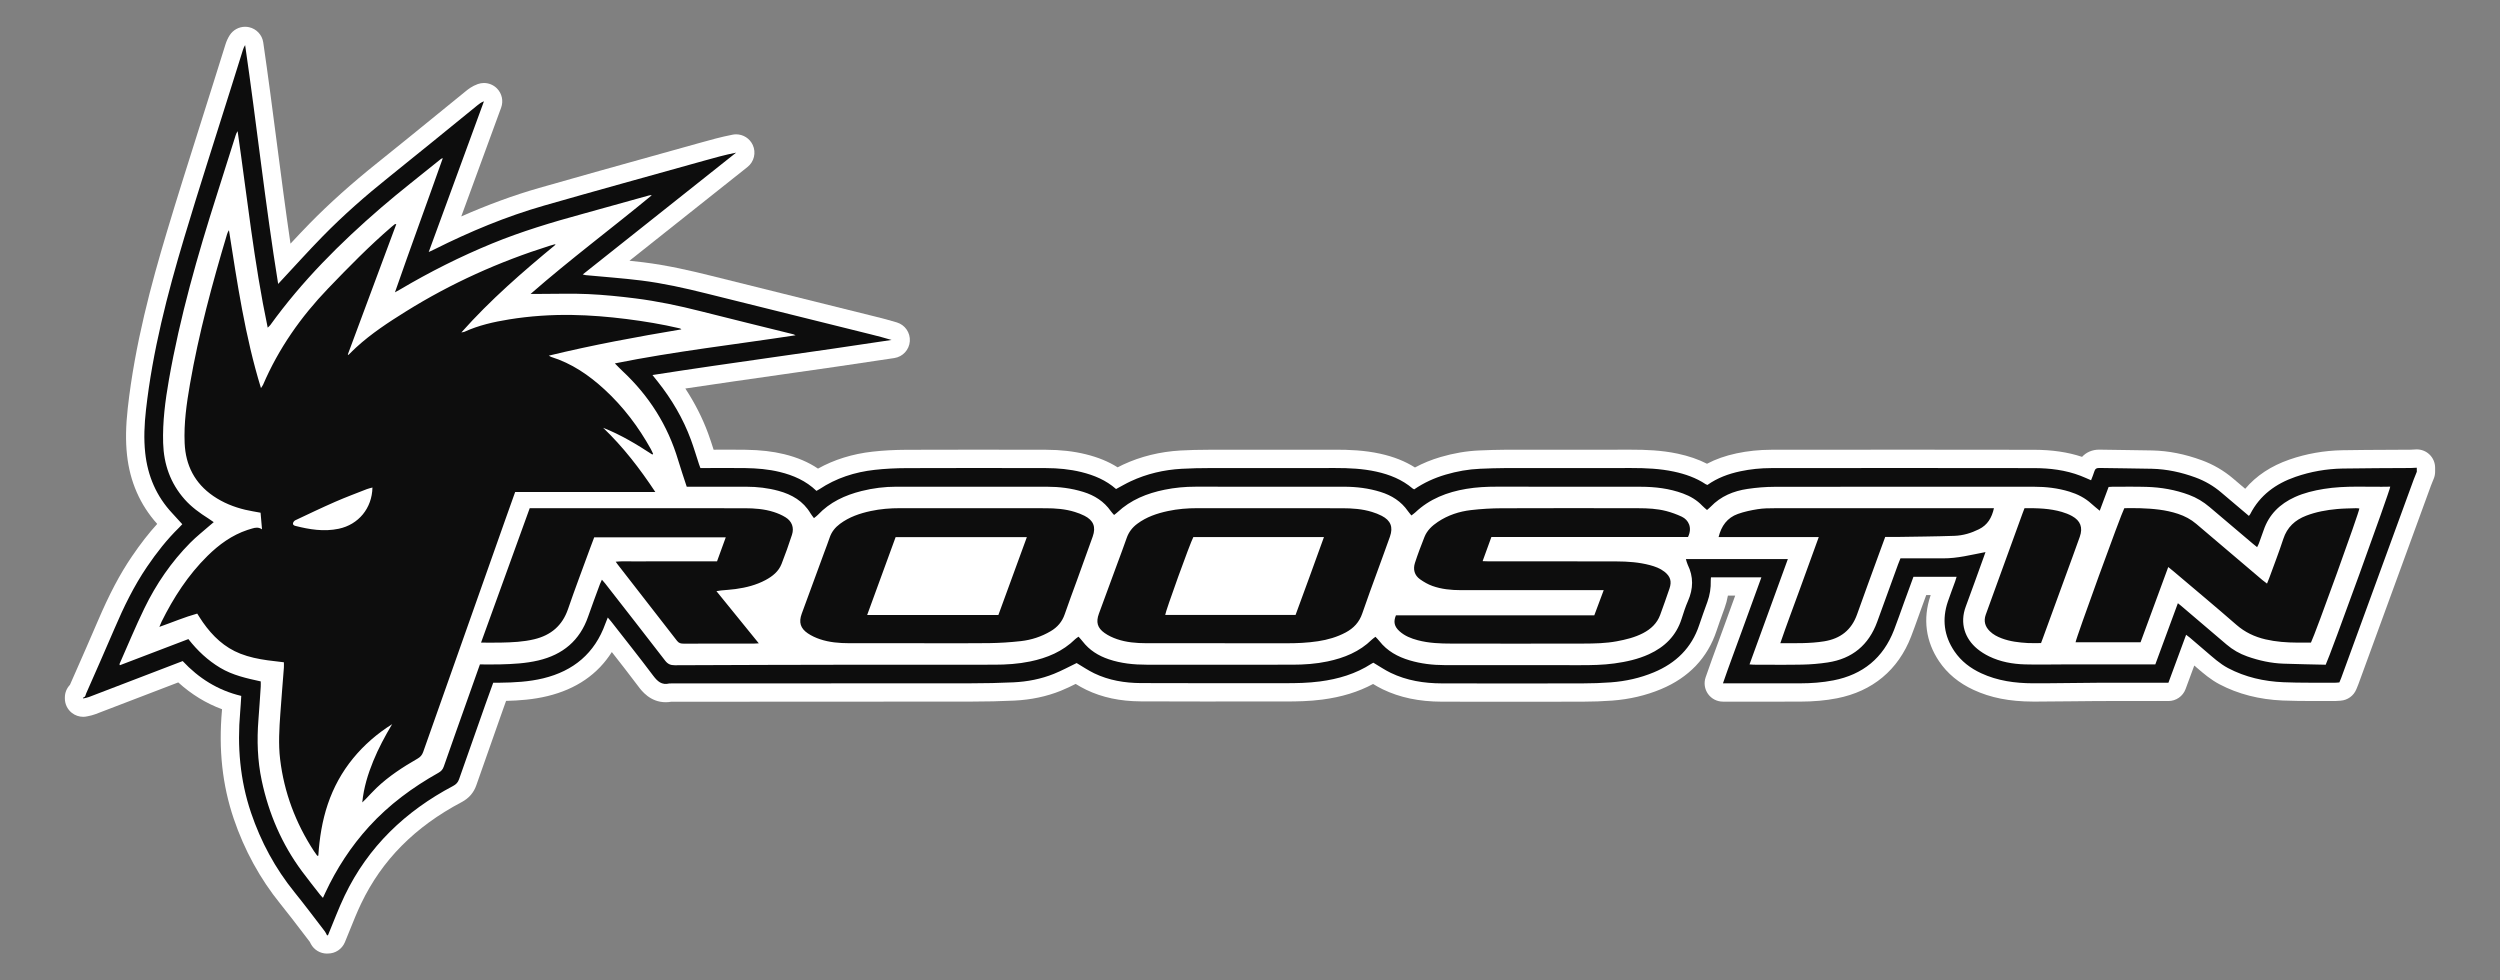 <?xml version="1.0" encoding="utf-8"?>
<!-- Generator: Adobe Illustrator 22.1.0, SVG Export Plug-In . SVG Version: 6.00 Build 0)  -->
<svg version="1.1" id="Layer_1" xmlns="http://www.w3.org/2000/svg" xmlns:xlink="http://www.w3.org/1999/xlink" x="0px" y="0px"
	 width="579.003px" height="227.053px" viewBox="0 0 579.003 227.053"
	 style="enable-background:new 0 0 579.003 227.053;" xml:space="preserve">
<rect x="0" y="0" width="579.003" height="227.053" fill="#808080" stroke="none"/>
<style type="text/css">
	.st0{fill:#FFFFFF;}
	.st1{fill:#0D0D0D;}
</style>
<g>
	<path class="st0" d="M75.729,220.851c-1.56,0-2.994-0.856-3.734-2.229
		c-0.08-0.148-0.155-0.3-0.229-0.453l-0.013-0.026
		c-0.572-0.745-1.147-1.499-1.722-2.251c-1.664-2.18-3.384-4.434-5.118-6.579
		c-4.698-5.813-8.327-12.443-10.786-19.709c-2.636-7.791-3.528-15.991-2.726-25.069
		c0.008-0.092,0.016-0.184,0.023-0.277c-3.694-1.36-7.088-3.439-10.143-6.211
		l-2.5,0.96c-5.556,2.133-11.112,4.265-16.671,6.39
		c-0.599,0.229-1.14,0.343-1.535,0.428c-0.097,0.02-0.194,0.04-0.29,0.064
		c-0.337,0.083-0.68,0.125-1.021,0.125c-0.938,0-1.86-0.312-2.614-0.901
		c-1.027-0.804-1.628-2.036-1.628-3.341v-0.232c0-1.13,0.444-2.167,1.178-2.934
		l1.067-2.422c1.77-4.014,3.599-8.165,5.347-12.257
		c2.693-6.305,5.143-10.952,7.946-15.071c1.98-2.91,3.879-5.354,5.848-7.517
		c-3.965-4.412-6.315-9.773-6.988-15.947c-0.352-3.229-0.297-6.69,0.172-10.891
		c1.659-14.848,5.488-28.886,9.014-40.66c2.423-8.091,5.01-16.261,7.511-24.164
		c1.123-3.547,2.247-7.095,3.359-10.645c0,0,2.078-6.636,2.743-8.748
		c0.244-0.778,0.563-1.471,0.973-2.117c0.789-1.241,2.149-1.967,3.579-1.967
		c0.294,0,0.591,0.031,0.887,0.094c1.734,0.37,3.054,1.781,3.31,3.534
		c1.12,7.663,2.132,15.457,3.11,22.994c1.005,7.743,2.035,15.678,3.2,23.61
		c1.437-1.548,2.904-3.107,4.395-4.629c4.586-4.684,9.745-9.304,15.772-14.123
		c4.745-3.795,9.543-7.703,14.184-11.482c2.088-1.701,4.177-3.402,6.269-5.1
		c0.497-0.403,1.421-1.152,2.767-1.629c0.463-0.164,0.942-0.245,1.417-0.245
		c1.114,0,2.205,0.439,3.016,1.258c1.156,1.169,1.533,2.9,0.968,4.443
		l-9.236,25.204c6.195-2.734,12.141-4.908,18.006-6.59
		c8.654-2.483,17.464-4.936,25.985-7.309c3.689-1.027,7.377-2.054,11.064-3.087
		l0.102-0.029c2.455-0.688,4.994-1.398,7.692-1.923
		c0.271-0.053,0.543-0.079,0.811-0.079c1.631,0,3.149,0.943,3.851,2.467
		c0.818,1.776,0.316,3.881-1.215,5.096l-27.34,21.713
		c1.074,0.11,2.151,0.23,3.225,0.363c5.632,0.702,11.052,1.961,15.612,3.1
		c8.466,2.114,16.936,4.216,25.406,6.318l12.7,3.154
		c1.585,0.394,3.286,0.83,4.998,1.355c1.892,0.579,3.132,2.39,2.989,4.363
		c-0.143,1.973-1.632,3.586-3.587,3.885c-8.711,1.337-17.579,2.601-26.155,3.824
		c-7.294,1.04-14.777,2.108-22.253,3.231c2.193,3.343,3.959,6.813,5.269,10.363
		c0.473,1.282,0.885,2.564,1.281,3.809c0.327-0.001,2.857-0.011,3.794-0.011
		c1.217,0,2.434,0.006,3.651,0.025c3.437,0.055,6.257,0.378,8.875,1.017
		c3.045,0.744,5.641,1.848,7.856,3.347c3.735-2.085,7.987-3.409,12.65-3.931
		c2.474-0.277,5.045-0.416,7.862-0.428c5.35-0.02,10.701-0.029,16.051-0.029
		c5.424,0,10.848,0.009,16.272,0.023c3.364,0.01,6.362,0.35,9.168,1.039
		c2.851,0.7,5.293,1.7,7.392,3.032c0.407-0.214,0.826-0.425,1.259-0.627
		c4.078-1.9,8.551-3,13.296-3.273c2.006-0.115,4.181-0.171,6.847-0.175
		c4.536-0.008,9.074-0.01,13.611-0.01h15.437c3.063,0,6.659,0.111,10.372,0.93
		c3.104,0.686,5.758,1.736,8.041,3.188c1.842-0.994,3.824-1.805,5.922-2.42
		c3.042-0.893,6.071-1.406,9.001-1.526c2.057-0.084,4.069-0.16,6.08-0.164
		c4.325-0.007,8.65-0.008,12.974-0.008l16.191-0.001
		c3.168,0,6.884,0.109,10.691,0.921c2.555,0.546,4.793,1.315,6.778,2.334
		c2.009-1.065,4.268-1.859,6.838-2.407c2.577-0.548,5.276-0.828,8.02-0.832
		c10.528-0.012,21.059-0.021,31.587-0.021c9.767,0,19.531,0.008,29.297,0.026
		c4.188,0.008,7.84,0.545,11.118,1.637c0.977-1.062,2.363-1.668,3.955-1.668
		c0.027,0,0.104,0.001,0.129,0.001c1.821,0.036,3.638,0.058,5.455,0.079
		c2.251,0.026,4.503,0.053,6.753,0.106c3.773,0.09,7.513,0.832,11.433,2.268
		c2.671,0.977,5.119,2.406,7.275,4.245c0.925,0.79,1.854,1.577,2.788,2.366
		c2.551-3.022,5.984-5.292,10.256-6.772c3.906-1.354,8.02-2.08,12.229-2.157
		c3.602-0.067,7.25-0.082,10.778-0.098c1.687-0.007,3.374-0.013,5.061-0.027
		c0.24-0.002,0.482-0.019,0.725-0.035l0.465-0.028
		c0.077-0.005,0.153-0.007,0.229-0.007c1.083,0,2.128,0.414,2.917,1.163
		c0.846,0.801,1.325,1.914,1.325,3.079v0.93c0,0.542-0.105,1.079-0.306,1.582
		l-0.244,0.595c-0.145,0.349-0.29,0.699-0.419,1.054l-16.799,45.977
		c-0.102,0.279-0.216,0.552-0.343,0.853l-0.143,0.34
		c-0.61,1.487-2.008,2.501-3.611,2.62l-0.215,0.019
		c-0.355,0.035-0.715,0.063-1.076,0.063c-0.669-0.004-3.523-0.004-3.523-0.004
		l-1.619,0.002c-2.227,0-4.619-0.014-7.019-0.116
		c-5.404-0.231-10.319-1.494-14.611-3.754c-2.058-1.084-3.72-2.517-5.188-3.781
		l-0.664-0.57l-2.014,5.453c-0.615,1.666-2.203,2.772-3.978,2.772l-10.488-0.007
		c-2.005,0-4.01,0.003-6.014,0.012c-2.039,0.009-4.078,0.035-6.117,0.059
		c-2.612,0.033-5.224,0.064-7.837,0.064l-0.938-0.001
		c-5.417-0.018-9.784-0.88-13.743-2.715c-3.383-1.568-6.053-3.775-7.939-6.562
		c-3.132-4.63-3.833-9.901-2.026-15.244c0.017-0.05,0.035-0.1,0.051-0.149
		h-1.036l-1.133,3.099c-0.255,0.702-0.506,1.405-0.758,2.108
		c-0.525,1.472-1.051,2.945-1.614,4.402c-2.989,7.742-8.929,12.688-17.177,14.302
		c-2.602,0.51-5.395,0.76-8.534,0.768c-2.296,0.005-4.592,0.007-6.888,0.007
		l-10.979-0.003c-1.37,0-2.655-0.662-3.452-1.777
		c-0.796-1.115-1.005-2.546-0.56-3.841c0.965-2.813,1.975-5.562,2.952-8.22
		c0.507-1.38,1.014-2.755,1.51-4.132c0.791-2.194,1.589-4.386,2.393-6.591
		h-1.688c-0.174,0.978-0.431,1.943-0.771,2.887l-0.367,1.017
		c-0.509,1.409-1.019,2.818-1.49,4.239c-2.08,6.278-6.411,10.829-12.874,13.528
		c-3.495,1.46-7.305,2.351-11.322,2.65c-2.16,0.16-4.447,0.244-6.796,0.249
		c-5.868,0.012-11.736,0.02-17.604,0.02c-5.021,0-10.042-0.006-15.063-0.02
		c-5.223-0.016-9.69-0.952-13.655-2.863c-0.795-0.383-1.53-0.806-2.238-1.235
		c-3.415,1.841-7.293,3.028-11.787,3.615c-2.945,0.385-5.805,0.438-8.458,0.438
		l-19.438,0.005c-4.709,0-9.417-0.007-14.126-0.031
		c-4.792-0.026-8.922-0.904-12.624-2.684c-0.883-0.425-1.683-0.89-2.448-1.358
		c-1.094,0.546-2.227,1.096-3.443,1.587c-3.285,1.326-6.906,2.092-10.762,2.276
		c-3.168,0.152-6.459,0.226-10.061,0.23c-17.559,0.018-35.118,0.022-52.677,0.026
		l-16.702,0.004c-0.448,0.079-0.879,0.117-1.301,0.117
		c-3.592,0-5.578-2.646-6.325-3.644c-2.005-2.67-4.101-5.357-6.155-7.979
		c-3.271,5.169-8.261,8.591-14.895,10.204c-3.282,0.798-6.525,1.034-9.594,1.11
		c-0.247,0.684-0.492,1.364-0.733,2.043l-0.798,2.259
		c-1.795,5.072-3.589,10.145-5.358,15.227c-0.607,1.745-1.725,3.028-3.415,3.923
		c-10.824,5.723-18.432,13.4-23.26,23.475c-0.922,1.924-1.723,3.913-2.57,6.02
		c-0.398,0.989-0.796,1.978-1.207,2.961c-0.66,1.577-2.203,2.605-3.913,2.605
		H75.729z"/>
	<path id="Knb0OK.tif_1_" class="st1" d="M559.737,109.259c-0.238,0.592-0.492,1.178-0.711,1.778
		c-5.601,15.324-11.198,30.65-16.798,45.975
		c-0.119,0.325-0.263,0.642-0.426,1.038c-0.324,0.024-0.661,0.073-0.997,0.071
		c-3.987-0.024-7.979,0.056-11.961-0.114c-4.478-0.19-8.805-1.157-12.815-3.269
		c-1.938-1.021-3.526-2.51-5.178-3.91c-1.24-1.051-2.467-2.118-3.705-3.173
		c-0.232-0.197-0.485-0.369-0.839-0.637c-1.376,3.728-2.724,7.378-4.1,11.106
		c-0.464,0-0.884,0-1.304,0c-5.073,0-10.146-0.019-15.219,0.005
		c-4.953,0.023-9.905,0.138-14.858,0.122c-4.127-0.013-8.18-0.563-11.974-2.322
		c-2.499-1.158-4.645-2.78-6.208-5.089c-2.422-3.58-2.901-7.429-1.521-11.508
		c0.533-1.574,1.133-3.126,1.696-4.69c0.129-0.36,0.23-0.73,0.333-1.059
		c-3.357,0-6.671,0-9.997,0c-0.749,2.046-1.455,3.967-2.155,5.89
		c-0.781,2.144-1.52,4.304-2.342,6.432c-2.506,6.49-7.231,10.336-14.035,11.668
		c-2.552,0.5-5.134,0.683-7.729,0.689c-5.46,0.012-10.92,0.004-16.381,0.004
		c-0.423,0-0.846,0-1.477,0c1.443-4.207,2.979-8.236,4.441-12.29
		c1.466-4.065,2.955-8.123,4.466-12.272c-3.963,0-7.782,0-11.677,0
		c-0.021,0.283-0.063,0.539-0.055,0.794c0.051,1.683-0.209,3.313-0.78,4.898
		c-0.642,1.783-1.297,3.561-1.893,5.359c-1.761,5.316-5.405,8.827-10.482,10.947
		c-3.198,1.335-6.553,2.078-10.002,2.334c-2.158,0.16-4.327,0.234-6.491,0.238
		c-10.882,0.023-21.763,0.032-32.645-0c-4.096-0.012-8.099-0.647-11.827-2.442
		c-1.35-0.65-2.599-1.511-4.02-2.35c-0.05,0.027-0.254,0.119-0.439,0.238
		c-3.647,2.356-7.686,3.549-11.956,4.107c-2.695,0.352-5.396,0.405-8.107,0.402
		c-11.114-0.012-22.228,0.033-33.342-0.026c-3.733-0.02-7.405-0.628-10.809-2.265
		c-1.419-0.683-2.732-1.588-4.067-2.376c-1.703,0.818-3.434,1.762-5.251,2.495
		c-2.996,1.21-6.156,1.819-9.375,1.973c-3.284,0.157-6.575,0.222-9.863,0.225
		c-23.196,0.025-46.392,0.023-69.588,0.029c-0.077,0-0.159-0.016-0.232,0.002
		c-1.781,0.451-2.78-0.488-3.789-1.832c-3.159-4.211-6.443-8.328-9.68-12.48
		c-0.227-0.291-0.476-0.565-0.81-0.959c-0.229,0.576-0.408,0.99-0.56,1.415
		c-2.462,6.88-7.379,10.968-14.396,12.673c-3.331,0.809-6.726,0.976-10.134,1.017
		c-0.458,0.006-0.917,0.001-1.443,0.001c-0.599,1.659-1.183,3.248-1.747,4.844
		c-2.062,5.832-4.129,11.662-6.163,17.504c-0.262,0.751-0.69,1.197-1.393,1.569
		c-11.026,5.829-19.666,14.05-25.102,25.391c-1.433,2.99-2.585,6.115-3.866,9.178
		c-0.077,0-0.155,0-0.232,0c-0.159-0.296-0.282-0.62-0.484-0.883
		c-2.334-3.035-4.627-6.103-7.033-9.08c-4.472-5.532-7.79-11.674-10.067-18.402
		c-2.57-7.596-3.221-15.39-2.518-23.336c0.108-1.221,0.165-2.447,0.249-3.731
		c-5.411-1.284-9.85-4.098-13.565-8.066c-0.458,0.175-0.817,0.311-1.175,0.449
		c-6.846,2.627-13.69,5.257-20.539,7.875c-0.425,0.162-0.887,0.227-1.331,0.337
		c0-0.077,0-0.155,0-0.232c0.558-0.079,0.545-0.602,0.702-0.959
		c2.196-4.99,4.408-9.973,6.549-14.987c2.132-4.99,4.49-9.851,7.552-14.352
		c2.206-3.242,4.606-6.315,7.418-9.056c0.249-0.243,0.486-0.499,0.719-0.757
		c0.046-0.051,0.051-0.139,0.011-0.021c-0.816-0.894-1.562-1.73-2.327-2.548
		c-3.674-3.93-5.673-8.605-6.253-13.928c-0.363-3.33-0.199-6.649,0.17-9.96
		c1.522-13.621,4.944-26.832,8.861-39.914c3.482-11.627,7.226-23.175,10.855-34.758
		c0.913-2.914,1.823-5.828,2.741-8.74c0.122-0.386,0.281-0.761,0.508-1.118
		c2.681,18.347,4.65,36.755,7.65,55.321c0.453-0.489,0.725-0.784,0.999-1.078
		c3.089-3.309,6.117-6.679,9.283-9.913c4.825-4.928,10.002-9.469,15.39-13.778
		c6.862-5.488,13.654-11.065,20.477-16.602c0.438-0.356,0.885-0.702,1.512-0.925
		c-4.234,11.553-8.467,23.105-12.791,34.904c0.614-0.287,0.986-0.451,1.349-0.632
		c8.169-4.091,16.579-7.601,25.364-10.122c12.32-3.534,24.68-6.931,37.023-10.387
		c2.448-0.685,4.895-1.374,7.459-1.873c-11.798,9.369-23.595,18.739-35.516,28.206
		c0.319,0.076,0.508,0.146,0.702,0.165c4.272,0.407,8.556,0.707,12.813,1.237
		c5.102,0.635,10.119,1.759,15.108,3.006c12.7,3.172,25.407,6.316,38.111,9.474
		c1.596,0.397,3.189,0.807,4.779,1.294c-18.372,2.819-36.791,5.224-55.37,8.12
		c0.509,0.636,0.862,1.075,1.211,1.516c3.244,4.092,5.874,8.539,7.685,13.445
		c0.696,1.885,1.263,3.817,1.892,5.727c0.084,0.255,0.185,0.503,0.316,0.857
		c0.416,0,0.835-0,1.253-0c3.059,0,6.119-0.037,9.177,0.011
		c2.67,0.042,5.333,0.26,7.935,0.896c3.159,0.772,6.081,2.039,8.51,4.382
		c0.238-0.135,0.473-0.249,0.688-0.393c3.881-2.581,8.199-3.964,12.786-4.477
		c2.454-0.275,4.936-0.391,7.406-0.401c10.765-0.042,21.53-0.035,32.295-0.006
		c2.748,0.007,5.488,0.258,8.166,0.916c2.957,0.727,5.726,1.876,8.047,3.933
		c1.164-0.619,2.26-1.267,3.409-1.802c3.722-1.733,7.66-2.649,11.748-2.883
		c2.2-0.126,4.407-0.165,6.611-0.169c9.681-0.017,19.361-0.005,29.042-0.009
		c3.177-0.001,6.338,0.142,9.456,0.83c3.103,0.685,5.98,1.832,8.429,3.916
		c0.086,0.073,0.2,0.114,0.351,0.198c2.229-1.532,4.677-2.651,7.292-3.418
		c2.608-0.765,5.264-1.247,7.98-1.357c1.971-0.08,3.943-0.157,5.915-0.16
		c9.719-0.016,19.439-0.005,29.158-0.009c3.292-0.001,6.569,0.138,9.805,0.828
		c2.632,0.561,5.133,1.43,7.387,2.932c0.092,0.062,0.208,0.088,0.381,0.16
		c2.277-1.624,4.87-2.581,7.616-3.165c2.354-0.501,4.745-0.737,7.141-0.74
		c20.291-0.024,40.581-0.033,60.872,0.004c3.682,0.007,7.332,0.444,10.81,1.788
		c0.782,0.302,1.545,0.655,2.411,1.025c0.272-0.721,0.553-1.351,0.745-2.008
		c0.181-0.619,0.504-0.85,1.165-0.837c4.062,0.08,8.126,0.087,12.188,0.184
		c3.468,0.083,6.821,0.818,10.075,2.01c2.201,0.806,4.194,1.965,5.979,3.488
		c2.115,1.804,4.244,3.592,6.402,5.417c0.133-0.176,0.244-0.286,0.311-0.417
		c2.246-4.389,5.925-7.047,10.475-8.624c3.533-1.224,7.19-1.856,10.919-1.925
		c5.263-0.098,10.528-0.084,15.792-0.124c0.462-0.003,0.925-0.045,1.387-0.07
		C559.737,108.639,559.737,108.949,559.737,109.259z M258.019,119.268
		c-0.274-0.321-0.546-0.591-0.762-0.9c-1.575-2.255-3.763-3.632-6.346-4.437
		c-2.755-0.858-5.586-1.206-8.464-1.206c-11.618-0.002-23.236,0.004-34.854-0.004
		c-2.723-0.002-5.406,0.335-8.039,0.994c-3.851,0.965-7.365,2.578-10.14,5.536
		c-0.251,0.268-0.569,0.474-0.902,0.747c-0.305-0.421-0.582-0.746-0.797-1.108
		c-1.687-2.845-4.315-4.361-7.396-5.206c-2.436-0.668-4.931-0.955-7.456-0.959
		c-4.182-0.005-8.365-0.001-12.547-0.001c-0.417,0-0.834,0-1.268,0
		c-0.69-2.129-1.387-4.137-1.993-6.171c-2.401-8.058-6.746-14.892-12.877-20.618
		c-0.561-0.524-1.087-1.083-1.776-1.772c13.903-2.801,27.798-4.355,41.858-6.517
		c-0.352-0.16-0.417-0.203-0.489-0.221c-7.195-1.787-14.398-3.543-21.584-5.368
		c-4.948-1.257-9.938-2.304-14.998-2.947c-3.641-0.462-7.305-0.83-10.97-1.001
		c-3.626-0.17-7.265-0.04-10.899-0.042c-0.716-0-1.432-0-2.429-0
		c9.227-8.062,18.834-15.217,28.07-22.848c-0.252-0.033-0.469-0.009-0.677,0.049
		c-5.134,1.428-10.262,2.879-15.401,4.285c-7.081,1.938-14.102,4.044-20.906,6.838
		c-7.348,3.017-14.418,6.573-21.252,10.612c-0.411,0.243-0.835,0.466-1.253,0.698
		c3.629-10.447,7.432-20.724,11.08-31.065c-0.222,0.04-0.357,0.116-0.475,0.211
		c-4.63,3.755-9.356,7.4-13.868,11.292
		c-9.459,8.16-18.26,16.964-25.6,27.135c-0.14,0.194-0.34,0.344-0.608,0.61
		c-3.176-15.132-4.777-30.35-6.966-45.507c-0.239,0.331-0.367,0.672-0.476,1.018
		c-1.446,4.57-2.878,9.144-4.334,13.711
		c-4.492,14.081-8.544,28.277-11.105,42.856
		c-0.85,4.84-1.483,9.706-1.336,14.643c0.147,4.935,1.686,9.326,4.986,13.05
		c1.583,1.785,3.496,3.161,5.498,4.428c0.403,0.255,0.787,0.539,1.235,0.847
		c-0.369,0.31-0.608,0.505-0.84,0.708c-1.541,1.352-3.167,2.621-4.604,4.075
		c-4.392,4.442-7.889,9.551-10.61,15.152c-2.06,4.24-3.861,8.607-5.771,12.92
		c-0.022,0.049,0.036,0.133,0.082,0.285c5.286-2.018,10.566-4.035,15.868-6.059
		c2.123,2.711,4.514,4.938,7.375,6.652c2.897,1.736,6.139,2.439,9.386,3.15
		c0,0.479,0.022,0.863-0.004,1.243c-0.17,2.548-0.33,5.096-0.531,7.642
		c-0.374,4.732-0.227,9.433,0.764,14.088c1.632,7.672,4.661,14.728,9.346,21.042
		c1.338,1.803,2.74,3.557,4.12,5.329c0.197,0.253,0.43,0.478,0.711,0.787
		c0.216-0.472,0.373-0.82,0.535-1.165c2.62-5.616,5.968-10.758,10.141-15.34
		c4.631-5.085,10.104-9.108,16.081-12.464c0.611-0.343,0.987-0.747,1.223-1.423
		c1.805-5.184,3.651-10.354,5.485-15.528c0.955-2.693,1.911-5.386,2.89-8.145
		c1.573,0,3.119,0.031,4.663-0.007c2.978-0.073,5.951-0.223,8.869-0.912
		c5.659-1.335,9.604-4.592,11.534-10.168c0.872-2.521,1.819-5.017,2.738-7.523
		c0.114-0.31,0.267-0.605,0.45-1.013c0.308,0.354,0.542,0.6,0.749,0.867
		c4.64,5.954,9.291,11.9,13.896,17.881c0.61,0.792,1.241,1.072,2.232,1.067
		c14.21-0.067,28.42-0.1,42.629-0.122c10.456-0.016,20.911-0.002,31.367-0.004
		c2.791-0.001,5.567-0.18,8.307-0.747c3.934-0.815,7.534-2.303,10.449-5.178
		c0.207-0.204,0.471-0.351,0.763-0.565c0.354,0.408,0.672,0.742,0.953,1.105
		c1.569,2.03,3.646,3.32,6.042,4.128c2.853,0.963,5.805,1.26,8.799,1.259
		c11.23-0.003,22.46,0.001,33.691-0.002c2.752-0.001,5.491-0.187,8.189-0.757
		c3.847-0.812,7.393-2.242,10.259-5.054c0.238-0.233,0.528-0.414,0.836-0.652
		c0.337,0.367,0.645,0.658,0.902,0.988c1.815,2.322,4.263,3.653,7.026,4.472
		c2.614,0.774,5.304,1.091,8.018,1.097c10.494,0.025,20.989,0.003,31.483,0.015
		c2.633,0.003,5.261-0.04,7.875-0.397c2.768-0.379,5.483-0.973,8.036-2.14
		c3.653-1.669,6.308-4.271,7.553-8.183c0.445-1.399,0.895-2.806,1.484-4.147
		c1.241-2.83,1.306-5.607-0.064-8.402c-0.191-0.389-0.273-0.831-0.425-1.311
		c7.94,0,15.712,0,23.621,0c-2.973,8.169-5.913,16.246-8.882,24.402
		c0.43,0.031,0.697,0.067,0.963,0.067c3.756,0.004,7.514,0.057,11.268-0.02
		c1.965-0.04,3.943-0.204,5.886-0.499c5.668-0.859,9.497-4.028,11.461-9.424
		c1.613-4.431,3.219-8.865,4.831-13.297c0.154-0.425,0.333-0.841,0.553-1.392
		c3.334,0,6.621-0.015,9.908,0.004c3.286,0.019,6.455-0.82,9.784-1.451
		c-0.18,0.509-0.294,0.835-0.411,1.159c-1.382,3.817-2.738,7.644-4.155,11.448
		c-1.457,3.91-0.177,7.459,2.675,9.813c0.826,0.682,1.766,1.264,2.73,1.733
		c2.614,1.271,5.436,1.779,8.312,1.858c3.016,0.083,6.037,0.005,9.056,0.004
		c6.622-0.002,13.244-0.001,19.866-0.001c0.417,0,0.835,0,1.257,0
		c1.758-4.768,3.476-9.43,5.226-14.176c0.337,0.27,0.548,0.431,0.75,0.603
		c3.508,2.986,7.018,5.97,10.521,8.962c1.429,1.22,3.028,2.137,4.798,2.761
		c2.713,0.958,5.5,1.575,8.378,1.677c3.284,0.116,6.57,0.167,9.786,0.245
		c0.927-1.811,14.904-40.338,14.955-41.239c-5.144,0.129-10.298-0.312-15.412,0.526
		c-2.291,0.376-4.548,0.914-6.674,1.879c-3.469,1.575-6.011,4.03-7.252,7.71
		c-0.346,1.025-0.722,2.041-1.098,3.056c-0.1,0.27-0.249,0.523-0.401,0.836
		c-0.384-0.309-0.69-0.545-0.984-0.794c-3.339-2.826-6.683-5.646-10.012-8.484
		c-1.429-1.219-3.009-2.172-4.766-2.826c-3.182-1.186-6.489-1.757-9.869-1.854
		c-2.631-0.076-5.266-0.028-7.899-0.031c-0.265-0-0.53,0.031-0.861,0.051
		c-0.675,1.806-1.345,3.599-2.057,5.505c-0.724-0.606-1.335-1.078-1.9-1.599
		c-1.483-1.365-3.227-2.244-5.137-2.829c-2.686-0.823-5.443-1.13-8.241-1.13
		c-20.021-0.002-40.042-0.015-60.062,0.02c-2.08,0.004-4.176,0.182-6.235,0.486
		c-3.24,0.478-6.184,1.685-8.515,4.108c-0.261,0.271-0.56,0.504-0.864,0.774
		c-0.408-0.364-0.777-0.65-1.094-0.984c-1.251-1.321-2.765-2.21-4.462-2.835
		c-3.165-1.166-6.454-1.558-9.795-1.563c-11.114-0.017-22.228,0.007-33.342-0.017
		c-2.368-0.005-4.722,0.113-7.052,0.505c-4.43,0.744-8.495,2.31-11.824,5.459
		c-0.266,0.251-0.577,0.453-0.895,0.699c-0.329-0.409-0.59-0.696-0.809-1.012
		c-1.569-2.262-3.764-3.634-6.345-4.438c-2.754-0.858-5.586-1.202-8.464-1.202
		c-11.463-0.002-22.925,0.008-34.388-0.007c-2.409-0.003-4.788,0.221-7.145,0.699
		c-4.086,0.829-7.847,2.338-10.945,5.236
		C258.574,118.86,258.318,119.033,258.019,119.268z M151.09,105.282
		c-3.629-2.378-7.338-4.605-11.403-6.207c4.608,4.405,8.457,9.391,12.087,14.874
		c-10.959,0-21.694,0-32.463,0c-0.766,2.146-1.496,4.179-2.216,6.215
		c-6.372,18.003-12.747,36.004-19.095,54.015
		c-0.254,0.721-0.669,1.163-1.296,1.523c-3.395,1.953-6.675,4.074-9.52,6.795
		c-0.866,0.828-1.667,1.724-2.501,2.587c-0.202,0.209-0.415,0.406-0.782,0.763
		c0.348-3.482,1.314-6.556,2.537-9.561c1.211-2.974,2.727-5.792,4.381-8.568
		c-3.441,2.171-6.481,4.783-9.052,7.927c-2.597,3.178-4.537,6.72-5.851,10.613
		c-1.303,3.86-1.927,7.847-2.191,11.909c-0.081,0.013-0.162,0.026-0.243,0.039
		c-0.262-0.368-0.537-0.727-0.784-1.105c-4.228-6.488-6.897-13.554-7.82-21.255
		c-0.426-3.551-0.193-7.108,0.056-10.658c0.247-3.511,0.545-7.018,0.812-10.527
		c0.029-0.381,0.004-0.765,0.004-1.275c-1.272-0.154-2.526-0.286-3.774-0.46
		c-2.147-0.3-4.267-0.735-6.292-1.526c-3.702-1.447-6.44-4.066-8.685-7.262
		c-0.444-0.632-0.844-1.295-1.32-2.03c-2.91,0.807-5.704,2-8.768,3.079
		c0.223-0.527,0.345-0.867,0.505-1.189c2.787-5.616,6.159-10.83,10.646-15.254
		c2.669-2.632,5.656-4.809,9.262-6.013c0.366-0.122,0.737-0.23,1.108-0.338
		c0.707-0.205,1.415-0.355,2.253,0.202c-0.122-1.403-0.227-2.611-0.335-3.85
		c-1.203-0.228-2.385-0.404-3.542-0.679c-2.652-0.632-5.149-1.638-7.411-3.191
		c-4.308-2.959-6.415-7.115-6.633-12.269c-0.194-4.588,0.447-9.115,1.229-13.614
		c2.047-11.789,5.17-23.316,8.598-34.765c0.095-0.317,0.238-0.619,0.435-0.919
		c1.931,12.252,3.712,24.511,7.416,36.578c0.237-0.375,0.4-0.571,0.497-0.795
		c3.603-8.386,8.749-15.715,15.058-22.284c4.748-4.943,9.537-9.835,14.738-14.308
		c0.234-0.201,0.473-0.397,0.72-0.583c0.044-0.033,0.133-0.005,0.328-0.005
		c-3.752,10.089-7.489,20.138-11.227,30.187c0.051,0.033,0.103,0.067,0.154,0.1
		c0.588-0.575,1.161-1.166,1.766-1.721c3.526-3.233,7.511-5.838,11.553-8.357
		c10.452-6.514,21.594-11.523,33.334-15.218c0.366-0.115,0.736-0.217,1.106-0.32
		c0.031-0.009,0.072,0.023,0.216,0.072c-7.639,6.312-15.085,12.752-21.83,20.34
		c0.42-0.084,0.569-0.087,0.694-0.144c3.298-1.51,6.801-2.297,10.353-2.872
		c4.821-0.781,9.678-1.108,14.566-1.033c4.222,0.064,8.417,0.413,12.605,0.94
		c4.144,0.522,8.257,1.204,12.324,2.156c0.14,0.033,0.275,0.087,0.421,0.239
		c-10.255,1.72-20.465,3.599-30.702,6.086c0.249,0.143,0.38,0.253,0.53,0.299
		c4.757,1.482,8.754,4.218,12.376,7.55c4.339,3.992,7.845,8.641,10.706,13.785
		c0.198,0.357,0.354,0.737,0.529,1.107
		C151.2,105.166,151.145,105.224,151.09,105.282z M86.26,112.908
		c-0.509,0.145-0.923,0.227-1.31,0.379c-2.441,0.961-4.904,1.875-7.306,2.926
		c-3.111,1.362-6.175,2.831-9.247,4.279c-0.231,0.109-0.455,0.393-0.527,0.64
		c-0.098,0.341,0.147,0.564,0.495,0.654c3.32,0.85,6.672,1.394,10.084,0.674
		C83.042,121.492,86.161,117.707,86.26,112.908z M165.927,136.91
		c0.494-0.076,0.789-0.135,1.087-0.164c1.116-0.11,2.237-0.171,3.347-0.323
		c2.424-0.332,4.78-0.924,6.954-2.091c1.603-0.861,3.007-1.977,3.689-3.715
		c0.876-2.23,1.679-4.491,2.419-6.77c0.533-1.643-0.016-3.123-1.479-4.032
		c-0.843-0.524-1.785-0.93-2.732-1.233c-2.192-0.703-4.481-0.871-6.762-0.874
		c-16.148-0.023-32.297-0.012-48.445-0.012c-0.418,0-0.836,0-1.323,0
		c-3.756,10.374-7.485,20.672-11.273,31.134c1.678,0,3.144,0.025,4.61-0.005
		c2.591-0.053,5.175-0.161,7.716-0.774c3.871-0.934,6.502-3.154,7.821-6.996
		c1.62-4.718,3.395-9.382,5.105-14.068c0.315-0.864,0.646-1.722,0.955-2.544
		c10.169,0,20.249,0,30.47,0c-0.697,1.916-1.351,3.716-2.025,5.569
		c-1.35,0-2.624-0-3.898-0c-1.317,0-2.633,0-3.95,0c-1.278,0-2.556,0-3.834,0
		c-1.317,0-2.633,0-3.95,0c-1.278,0-2.556-0.014-3.834,0.004
		c-1.281,0.017-2.57-0.077-3.995,0.075c0.233,0.33,0.337,0.49,0.454,0.64
		c4.588,5.896,9.186,11.785,13.753,17.698c0.421,0.545,0.889,0.641,1.497,0.64
		c5.422-0.011,10.843-0.005,16.265-0.008c0.303-0,0.606-0.031,1.167-0.061
		C172.398,144.886,169.217,140.965,165.927,136.91z M389.485,119.658
		c-1.146-0.534-2.354-0.98-3.577-1.297c-2.105-0.545-4.28-0.652-6.445-0.656
		c-10.569-0.02-21.139-0.034-31.708,0.009c-2.353,0.01-4.717,0.151-7.054,0.421
		c-2.748,0.317-5.354,1.175-7.685,2.73c-1.343,0.896-2.508,1.979-3.113,3.507
		c-0.782,1.976-1.541,3.965-2.196,5.986c-0.484,1.492-0.138,2.883,1.192,3.816
		c0.875,0.613,1.833,1.17,2.834,1.528c2.127,0.762,4.363,0.977,6.619,0.977
		c10.531-0.003,21.062-0.001,31.592-0.001c0.441,0,0.882,0,1.476,0
		c-0.775,2.073-1.472,3.939-2.178,5.828c-15.391,0-30.678,0-45.939,0
		c-0.632,1.51-0.386,2.597,0.823,3.689c1.209,1.092,2.679,1.669,4.224,2.08
		c2.565,0.684,5.195,0.777,7.826,0.781c10.182,0.016,20.365,0.022,30.547-0.004
		c2.588-0.007,5.182-0.053,7.743-0.533c2.096-0.393,4.158-0.889,6.064-1.881
		c1.807-0.94,3.24-2.259,3.961-4.212c0.75-2.03,1.462-4.075,2.164-6.123
		c0.569-1.66,0.207-2.815-1.166-3.893c-0.993-0.78-2.152-1.201-3.353-1.522
		c-2.523-0.673-5.111-0.854-7.7-0.863c-9.872-0.035-19.745-0.013-29.618-0.016
		c-0.442-0-0.884-0.028-1.445-0.047c0.713-1.96,1.368-3.761,2.032-5.587
		c15.223,0,30.356,0,45.535,0C391.999,122.21,391.07,120.396,389.485,119.658z
		 M282.535,148.973c-5.692-0-11.383,0.011-17.075-0.005
		c-2.289-0.006-4.571-0.192-6.748-0.936c-1.01-0.345-2.02-0.813-2.887-1.427
		c-1.685-1.191-2.028-2.531-1.32-4.47c1.393-3.813,2.804-7.619,4.206-11.429
		c0.748-2.031,1.519-4.055,2.228-6.099c0.475-1.37,1.305-2.439,2.452-3.296
		c2.123-1.586,4.566-2.409,7.116-2.955c2.238-0.479,4.51-0.661,6.799-0.66
		c11.19,0.004,22.379-0.014,33.569,0.014c2.319,0.006,4.643,0.162,6.882,0.857
		c0.77,0.239,1.538,0.527,2.251,0.898c2.088,1.085,2.686,2.599,1.904,4.822
		c-0.937,2.662-1.923,5.307-2.883,7.961c-1.183,3.271-2.408,6.529-3.525,9.823
		c-0.69,2.036-2.001,3.432-3.858,4.418c-2.006,1.064-4.148,1.682-6.375,2.021
		c-2.491,0.379-5,0.484-7.519,0.473
		C292.68,148.957,287.607,148.973,282.535,148.973z M276.378,124.392
		c-0.74,1.345-6.481,17.254-6.515,18.028c10.053,0,20.107,0,30.191,0
		c2.187-6.018,4.421-11.96,6.572-18.028
		C296.41,124.392,286.386,124.392,276.378,124.392z M213.723,148.973
		c-5.691-0-11.383,0.01-17.074-0.005c-2.288-0.006-4.568-0.192-6.749-0.927
		c-0.977-0.329-1.948-0.776-2.8-1.351c-1.735-1.169-2.137-2.578-1.421-4.543
		c1.722-4.721,3.463-9.435,5.197-14.152c0.427-1.161,0.881-2.312,1.274-3.484
		c0.449-1.338,1.282-2.362,2.398-3.193c2.125-1.582,4.566-2.412,7.113-2.961
		c2.236-0.482,4.51-0.662,6.798-0.661c11.228,0.002,22.456-0.014,33.684,0.013
		c2.281,0.006,4.565,0.168,6.766,0.852c0.771,0.24,1.538,0.526,2.256,0.892
		c2.091,1.067,2.696,2.595,1.911,4.811c-1.2,3.388-2.43,6.766-3.652,10.147
		c-0.946,2.618-1.939,5.219-2.835,7.854c-0.594,1.746-1.694,3.006-3.252,3.924
		c-2.131,1.256-4.446,2.021-6.88,2.294c-2.454,0.276-4.932,0.435-7.401,0.469
		C223.945,149.021,218.834,148.973,213.723,148.973z M207.427,124.399
		c-2.203,6.027-4.384,11.993-6.591,18.031c10.238,0,20.285,0,30.391,0
		c2.195-6.002,4.376-11.969,6.593-18.031
		C227.604,124.399,217.585,124.399,207.427,124.399z M480.704,148.75
		c5.016,0,10.032,0,15.052,0c2.142-5.822,4.259-11.575,6.412-17.425
		c0.467,0.377,0.832,0.659,1.183,0.957c4.87,4.129,9.776,8.215,14.587,12.412
		c1.988,1.735,4.219,2.792,6.75,3.383c2.428,0.567,4.885,0.738,7.364,0.752
		c1.076,0.006,2.153,0.001,3.165,0.001c1.034-2.068,11.187-30.198,11.214-31.065
		c-0.26-0.023-0.524-0.073-0.787-0.064c-1.468,0.052-2.941,0.058-4.402,0.194
		c-2.427,0.226-4.818,0.653-7.111,1.534c-2.6,0.999-4.431,2.674-5.321,5.407
		c-0.992,3.049-2.161,6.04-3.257,9.055c-0.143,0.394-0.311,0.779-0.508,1.27
		c-0.414-0.317-0.759-0.557-1.078-0.828c-5.106-4.329-10.215-8.653-15.306-12.999
		c-1.258-1.074-2.67-1.811-4.231-2.33c-2.859-0.952-5.816-1.203-8.795-1.302
		c-1.23-0.041-2.463-0.007-3.637-0.007
		C491.259,119.005,480.762,147.919,480.704,148.75z M460.269,117.696
		c-16.416,0-32.832-0.005-49.249,0.009c-1.313,0.001-2.643,0.015-3.934,0.221
		c-1.555,0.248-3.124,0.576-4.603,1.106c-2.436,0.874-3.816,2.751-4.457,5.355
		c7.749,0,15.399,0,23.2,0c-1.523,4.194-2.999,8.256-4.472,12.319
		c-1.467,4.046-3.002,8.069-4.432,12.26c3.518-0.005,6.837,0.099,10.145-0.435
		c3.782-0.611,6.344-2.611,7.637-6.255c1.59-4.48,3.234-8.94,4.858-13.408
		c0.54-1.488,1.088-2.973,1.65-4.506c0.897,0,1.747,0.012,2.595-0.002
		c4.487-0.075,8.976-0.103,13.46-0.261c1.976-0.07,3.869-0.636,5.665-1.53
		c1.97-0.98,2.957-2.612,3.468-4.874
		C461.186,117.696,460.727,117.696,460.269,117.696z M468.405,118.944
		c-2.323,6.393-4.645,12.787-6.968,19.181c-0.515,1.417-1.043,2.829-1.541,4.252
		c-0.513,1.467-0.162,2.725,0.942,3.812c0.792,0.781,1.742,1.265,2.764,1.651
		c1.941,0.733,3.974,0.968,6.021,1.086c1.031,0.059,2.068,0.01,3.083,0.01
		c0.158-0.422,0.282-0.747,0.401-1.073c1.763-4.829,3.527-9.658,5.288-14.488
		c1.099-3.016,2.212-6.027,3.285-9.052c0.757-2.135,0.171-3.721-1.796-4.807
		c-0.737-0.407-1.544-0.717-2.354-0.954c-2.778-0.814-5.635-0.898-8.653-0.857
		C468.704,118.16,468.548,118.55,468.405,118.944z"/>
</g>
</svg>
